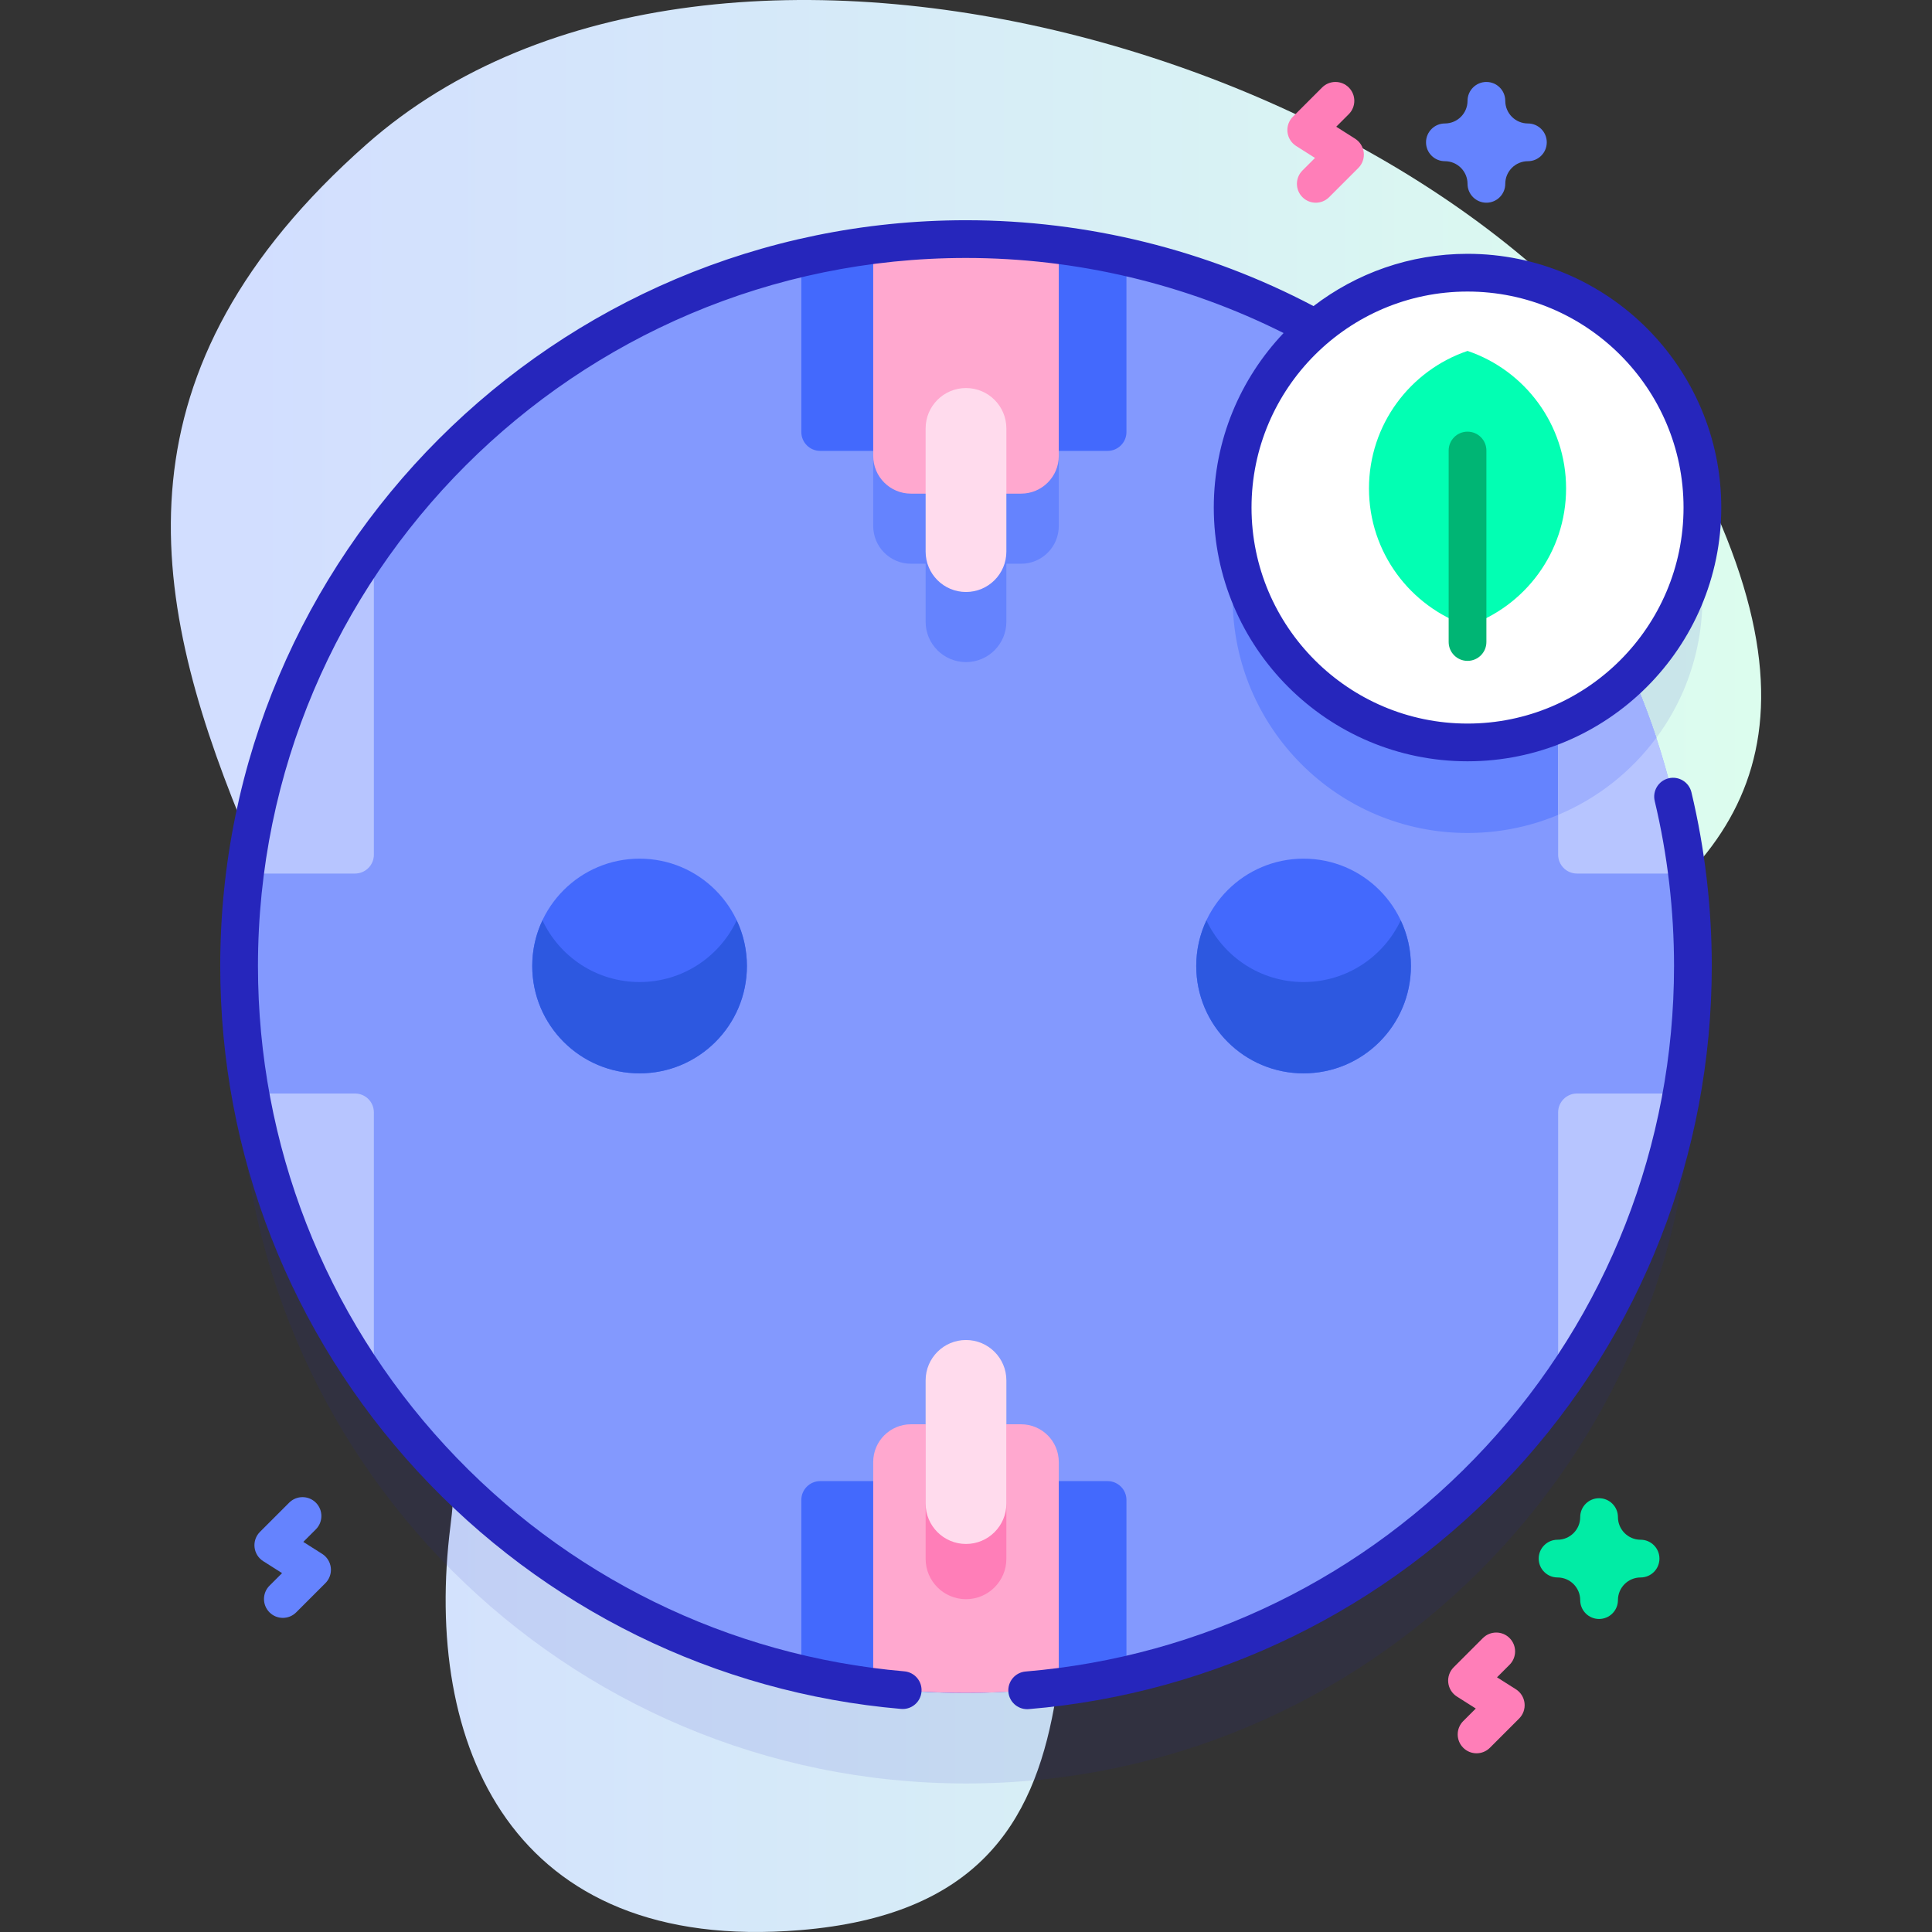 <svg id="Capa_1" enable-background="new 0 0 512 512" height="512" viewBox="0 0 512 512" width="512" xmlns="http://www.w3.org/2000/svg" xmlns:xlink="http://www.w3.org/1999/xlink"><rect x="0" y="0" width="512" height="512" fill="#333333" stroke="none"/><linearGradient id="SVGID_1_" gradientUnits="userSpaceOnUse" x1="45.274" x2="466.726" y1="256" y2="256"><stop offset=".049" stop-color="#d2deff"/><stop offset=".999" stop-color="#dcfdee"/></linearGradient><g><g><path d="m97.146 38.232c-135.328 119.538 38.831 235.409 22.243 366.028-7.375 58.072 16.054 113.588 92.705 107.244 93.413-7.732 59.504-97.209 79.066-156.778 33.66-102.501 240.73-78.56 154.895-236.448-54.778-100.758-255.766-162.321-348.909-80.046z" fill="url(#SVGID_1_)"/></g><g><path d="m451.155 158.509c0-34.376-27.868-62.244-62.244-62.244-15.364 0-29.418 5.578-40.275 14.804-27.488-15.106-59.056-23.705-92.636-23.705-106.39 0-192.636 86.246-192.636 192.636s86.246 192.636 192.636 192.636 192.636-86.246 192.636-192.636c0-27.429-5.745-53.512-16.078-77.13 11.475-11.291 18.597-26.992 18.597-44.361z" fill="#2626bc" opacity=".1"/><g><circle cx="256" cy="256" fill="#8399fe" r="192.636"/><path d="m231.41 90.997v48.401c0 5.52 4.47 10 10 10h3.891v15.365c0 5.909 4.79 10.699 10.699 10.699s10.699-4.79 10.699-10.699v-15.365h3.891c5.53 0 10-4.48 10-10v-48.401z" fill="#6583fe"/><path d="m438.95 195.52c-11.33 15.31-29.52 25.23-50.04 25.23-34.38 0-62.24-27.86-62.24-62.24 0-27.26 17.52-50.43 41.91-58.85 32.58 23.5 57.51 56.93 70.37 95.86z" fill="#6583fe"/><path d="m298.52 68.19v46.3c0 2.761-2.239 5-5 5h-76.16c-2.761 0-5-2.239-5-5v-46.3c13.85-3.16 28.27-4.83 43.08-4.83s29.23 1.67 43.08 4.83z" fill="#4369fd"/><path d="m217.36 392.51h76.16c2.761 0 5 2.239 5 5v46.3c-13.85 3.16-28.27 4.83-43.08 4.83s-29.23-1.67-43.08-4.83v-46.3c0-2.761 2.239-5 5-5z" fill="#4369fd"/><g><path d="m280.59 64.92v55.9c0 5.52-4.47 10-10 10h-29.18c-5.53 0-10-4.48-10-10v-55.9c8.05-1.03 16.26-1.56 24.59-1.56s16.54.53 24.59 1.56z" fill="#ffa8cf"/><path d="m280.59 387.45v59.63c-8.05 1.03-16.26 1.56-24.59 1.56s-16.54-.53-24.59-1.56v-59.63c0-5.52 4.47-10 10-10h29.18c5.53 0 10 4.48 10 10z" fill="#ffa8cf"/><path d="m266.699 377.45v35.651c0 5.909-4.79 10.699-10.699 10.699-5.909 0-10.699-4.79-10.699-10.699v-35.651z" fill="#ff7eb8"/></g><g><g><path d="m447.09 231.5h-29.17c-2.761 0-5-2.239-5-5v-82.27c18.01 25.24 30.08 55.01 34.17 87.27z" fill="#b7c5ff"/><path d="m438.94 195.53c-6.63 8.96-15.61 16.07-26.02 20.42v-71.72c11.09 15.54 19.93 32.8 26.02 51.3z" fill="#9fb0fe"/><path d="m445.68 289.79c-5.07 28.69-16.49 55.18-32.76 77.98v-72.98c0-2.761 2.239-5 5-5z" fill="#b7c5ff"/></g><g fill="#b7c5ff"><path d="m99.08 144.23v82.27c0 2.761-2.239 5-5 5h-29.17c4.09-32.26 16.16-62.03 34.17-87.27z"/><path d="m99.08 294.79v72.98c-16.27-22.8-27.69-49.29-32.76-77.98h27.76c2.761 0 5 2.239 5 5z"/></g></g><g fill="#ffdbed"><path d="m256 156.884c-5.909 0-10.699-4.79-10.699-10.699v-32.651c0-5.909 4.79-10.699 10.699-10.699 5.909 0 10.699 4.79 10.699 10.699v32.651c0 5.909-4.79 10.699-10.699 10.699z"/><path d="m256 409.166c-5.909 0-10.699-4.79-10.699-10.699v-32.651c0-5.909 4.79-10.699 10.699-10.699 5.909 0 10.699 4.79 10.699 10.699v32.651c0 5.908-4.79 10.699-10.699 10.699z"/></g><g><g><circle cx="388.911" cy="134.509" fill="#fff" r="62.244"/><g fill="#2626bc"><path d="m442.22 206.253c-2.687.641-4.344 3.338-3.703 6.023 3.397 14.238 5.12 28.949 5.12 43.724 0 47.364-17.697 92.588-49.832 127.34-31.953 34.558-75.282 55.733-122.005 59.629-2.752.229-4.797 2.646-4.567 5.397.218 2.611 2.403 4.585 4.977 4.585.14 0 .28-.006.421-.018 49.221-4.103 94.862-26.407 128.518-62.804 33.848-36.606 52.489-84.241 52.489-134.13 0-15.556-1.814-31.047-5.394-46.044-.641-2.684-3.34-4.344-6.024-3.702z"/><path d="m256 68.363c29.249 0 58.209 6.867 84.165 19.897-11.45 12.063-18.499 28.343-18.499 46.248 0 37.078 30.166 67.244 67.244 67.244 37.079 0 67.245-30.166 67.245-67.244s-30.166-67.244-67.245-67.244c-15.339 0-29.487 5.174-40.814 13.853-28.215-14.879-59.988-22.754-92.096-22.754-108.978 0-197.637 88.659-197.637 197.637 0 49.788 18.575 97.351 52.305 133.928 33.53 36.36 79.032 58.719 128.126 62.955.146.013.291.019.436.019 2.566 0 4.751-1.965 4.976-4.57.237-2.751-1.801-5.174-4.552-5.411-46.602-4.021-89.799-25.249-121.634-59.771-32.022-34.726-49.657-79.881-49.657-127.15 0-103.463 84.174-187.637 187.637-187.637zm190.155 66.146c0 31.564-25.68 57.244-57.245 57.244-31.564 0-57.244-25.68-57.244-57.244s25.68-57.244 57.244-57.244c31.566 0 57.245 25.679 57.245 57.244z"/></g></g><g><path d="m415.028 129.442c0 16.933-10.923 31.3-26.112 36.454-15.189-5.154-26.123-19.521-26.123-36.454 0-16.922 10.934-31.289 26.123-36.443 15.189 5.154 26.112 19.521 26.112 36.443z" fill="#02ffb3"/><g><path d="m388.911 175.139c-2.761 0-5-2.239-5-5v-50.745c0-2.761 2.239-5 5-5s5 2.239 5 5v50.745c0 2.762-2.239 5-5 5z" fill="#00b574"/></g></g></g><g><g fill="#4369fd"><circle cx="169.494" cy="256" r="28.446"/><circle cx="345.462" cy="256" r="28.446"/></g><g fill="#2d58e0"><path d="m197.94 256c0 15.712-12.739 28.451-28.451 28.451-15.7 0-28.439-12.739-28.439-28.451 0-4.32.964-8.431 2.706-12.1 4.541 9.661 14.353 16.35 25.733 16.35s21.204-6.689 25.745-16.35c1.742 3.669 2.706 7.78 2.706 12.1z"/><path d="m373.91 256c0 15.712-12.739 28.451-28.451 28.451s-28.439-12.739-28.439-28.451c0-4.32.964-8.431 2.694-12.1 4.54 9.661 14.365 16.35 25.745 16.35s21.204-6.689 25.745-16.35c1.742 3.669 2.706 7.78 2.706 12.1z"/></g></g></g><path d="m423.771 429.045c-2.762 0-5-2.238-5-5 0-3.309-2.691-6-6-6-2.762 0-5-2.238-5-5s2.238-5 5-5c3.309 0 6-2.691 6-6 0-2.762 2.238-5 5-5s5 2.238 5 5c0 3.309 2.691 6 6 6 2.762 0 5 2.238 5 5s-2.238 5-5 5c-3.309 0-6 2.691-6 6 0 2.762-2.239 5-5 5z" fill="#01eca5"/><path d="m393.911 53.719c-2.762 0-5-2.238-5-5 0-3.309-2.692-6-6.001-6-2.762 0-5-2.238-5-5s2.238-5 5-5c3.309 0 6.001-2.691 6.001-6 0-2.762 2.238-5 5-5s5 2.238 5 5c0 3.309 2.691 6 5.999 6 2.762 0 5 2.238 5 5s-2.238 5-5 5c-3.308 0-5.999 2.691-5.999 6 0 2.761-2.238 5-5 5z" fill="#6583fe"/><path d="m391.306 464.641c-1.279 0-2.56-.488-3.535-1.465-1.953-1.952-1.953-5.118 0-7.07l3.327-3.328-5.002-3.173c-1.282-.813-2.125-2.165-2.292-3.674-.167-1.508.361-3.011 1.435-4.084l7.742-7.742c1.951-1.953 5.119-1.953 7.07 0 1.953 1.952 1.953 5.118 0 7.07l-3.327 3.328 5.002 3.173c1.282.813 2.125 2.165 2.292 3.673.167 1.509-.361 3.012-1.435 4.085l-7.742 7.742c-.976.976-2.256 1.465-3.535 1.465z" fill="#ff7eb8"/><path d="m348.697 53.719c-1.279 0-2.56-.488-3.535-1.465-1.953-1.952-1.953-5.118 0-7.07l3.327-3.328-5.002-3.172c-1.282-.813-2.125-2.164-2.292-3.673s.36-3.012 1.435-4.085l7.742-7.742c1.951-1.953 5.119-1.953 7.07 0 1.953 1.952 1.953 5.118 0 7.07l-3.327 3.328 5.002 3.172c1.282.813 2.125 2.164 2.292 3.673s-.36 3.012-1.435 4.085l-7.742 7.742c-.975.976-2.255 1.465-3.535 1.465z" fill="#ff7eb8"/><path d="m74.958 428.756c-1.279 0-2.56-.488-3.536-1.465-1.952-1.952-1.952-5.118.001-7.071l3.327-3.326-5.002-3.173c-1.282-.813-2.125-2.165-2.292-3.673-.167-1.509.361-3.012 1.435-4.085l7.742-7.742c1.951-1.953 5.119-1.953 7.07 0 1.953 1.952 1.953 5.118 0 7.07l-3.327 3.328 5.002 3.173c1.282.813 2.125 2.165 2.292 3.674s-.361 3.012-1.435 4.085l-7.742 7.741c-.976.976-2.256 1.464-3.535 1.464z" fill="#6583fe"/></g></g></svg>